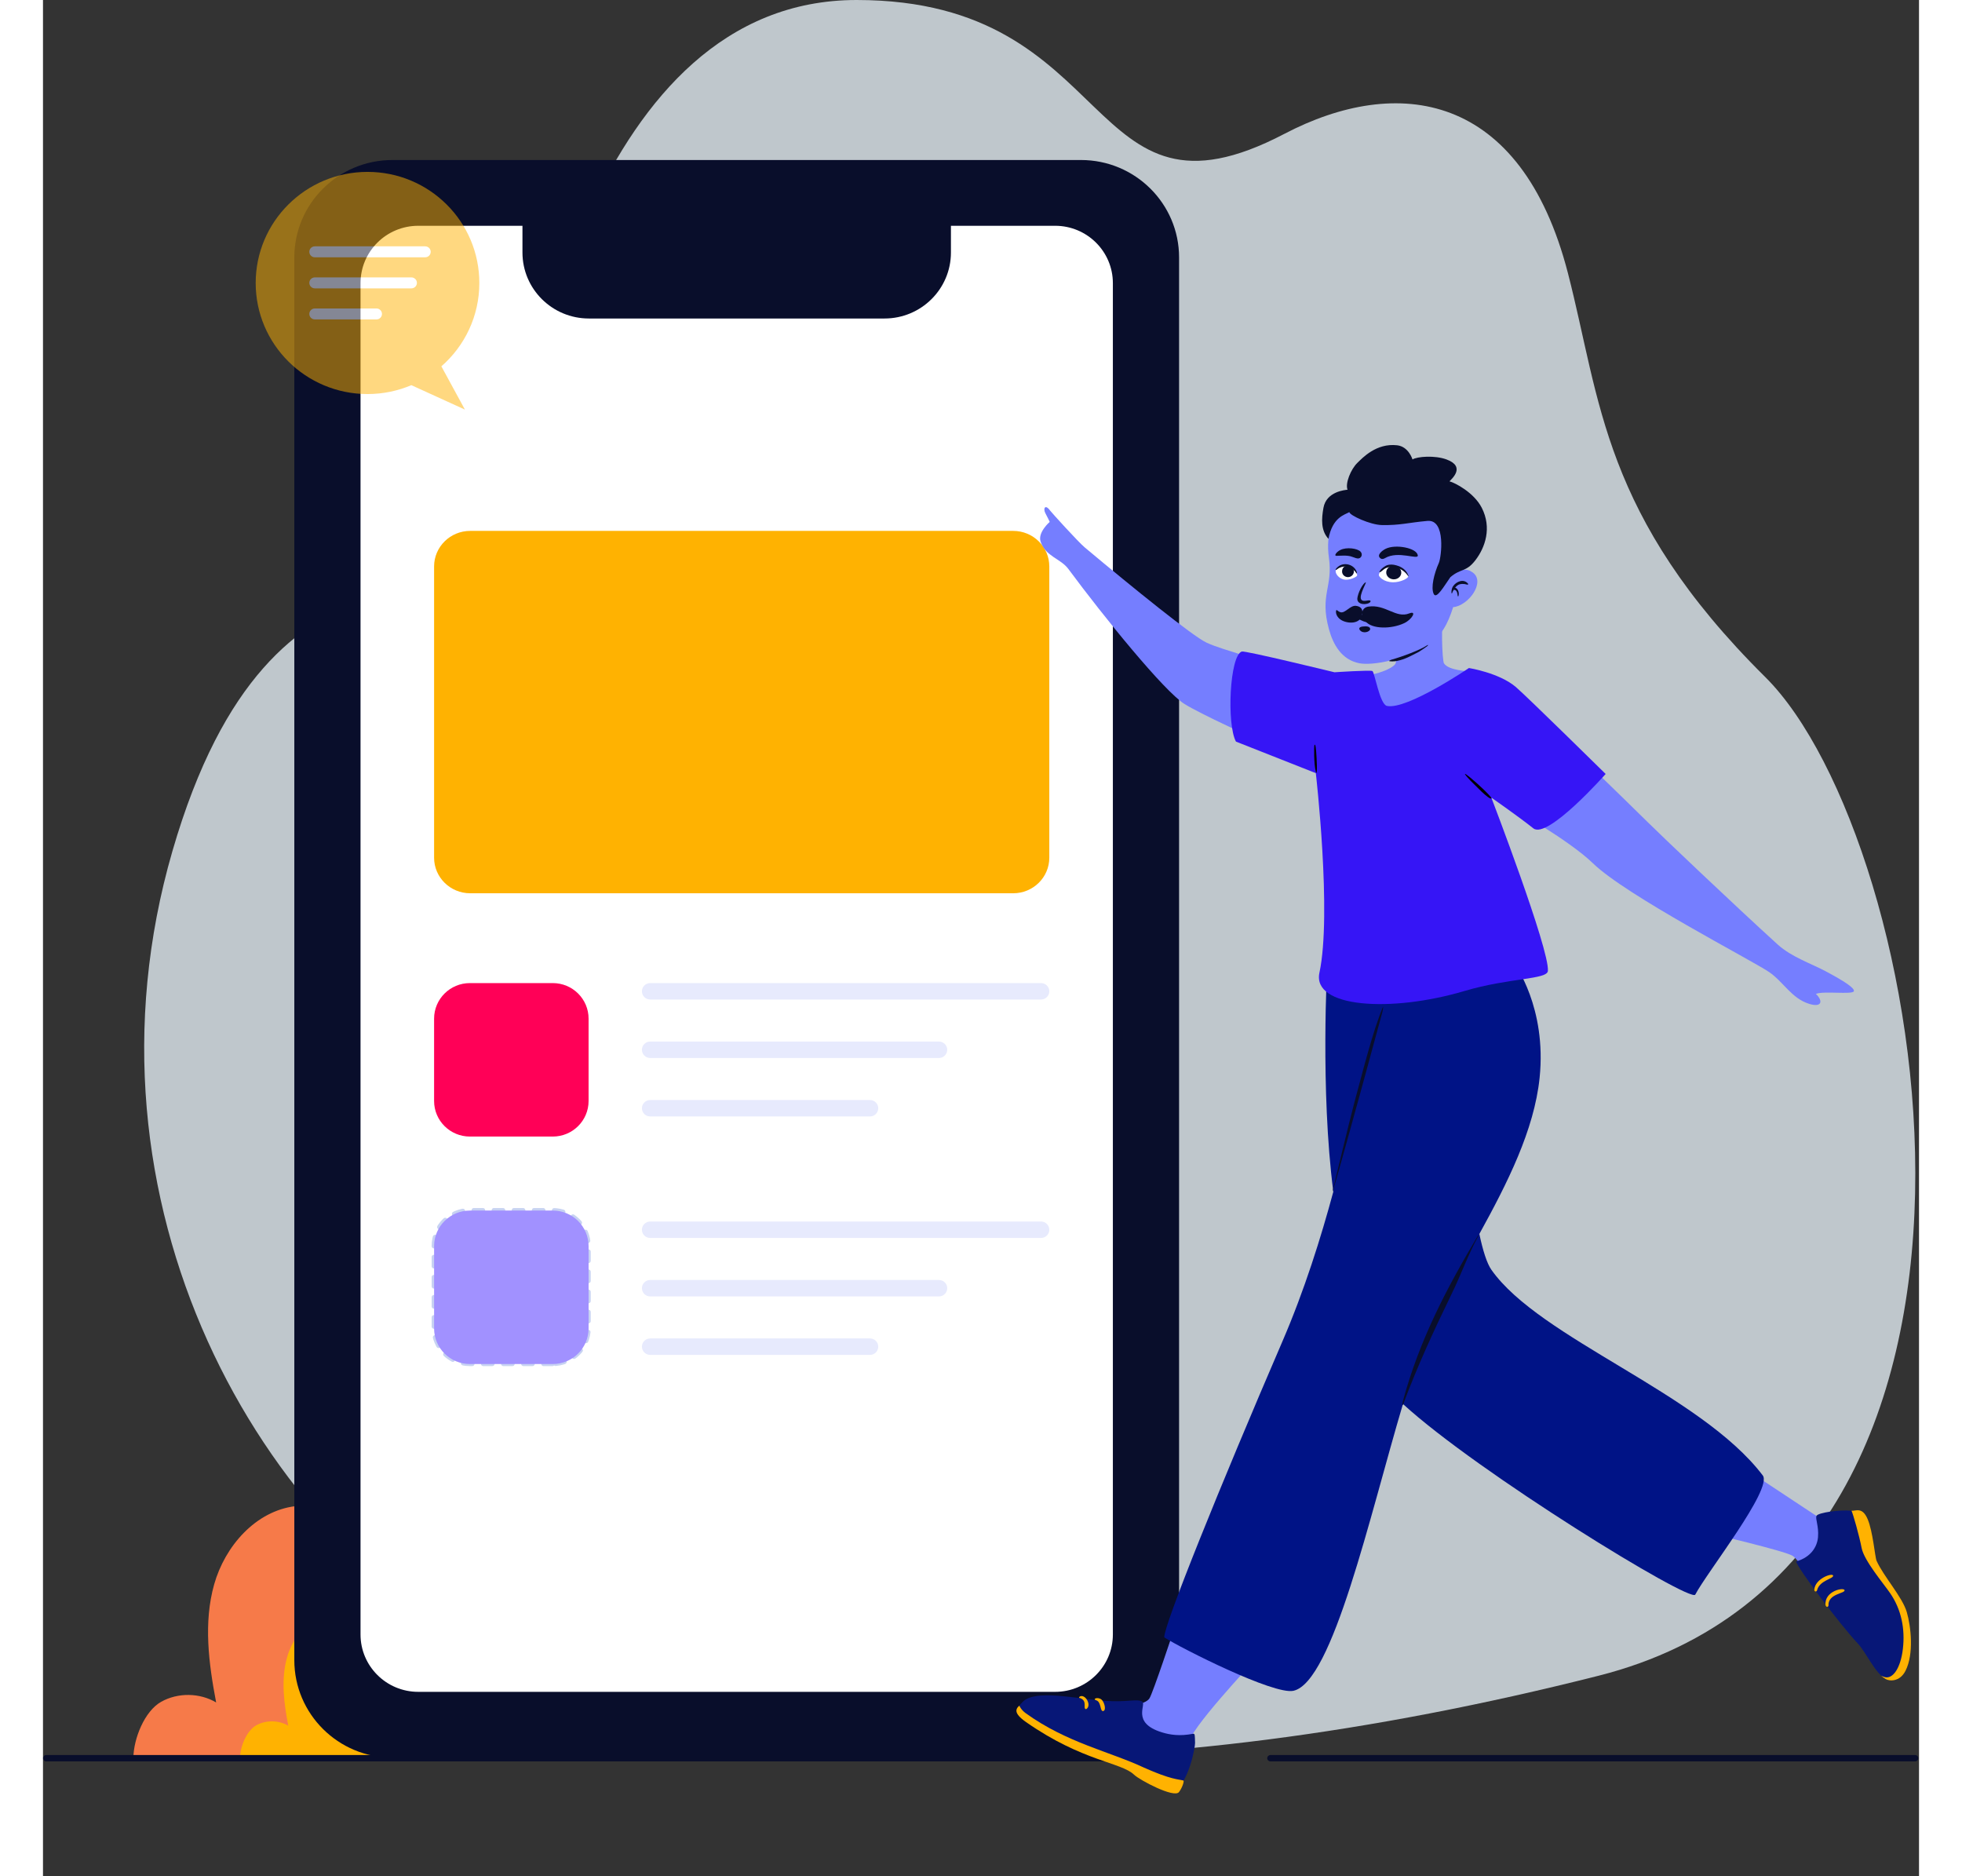 <svg width="2054" height="1964" viewBox="0 0 2054 2054" fill="none" xmlns="http://www.w3.org/2000/svg">
<rect x="0" y="0" width="2054" height="2054" fill="#333333" stroke="none"/>
<path opacity="0.75" fill-rule="evenodd" clip-rule="evenodd" d="M141.696 931.744C252.893 548.2 475.053 699.138 502.43 564.164C529.807 429.191 601.261 0 890.858 0C1180.46 0 1137.59 262.45 1359.16 146.52C1482.74 81.86 1618.22 100.021 1669.61 299.017C1705.71 438.783 1707.14 564.164 1885.56 741.056C2063.97 917.948 2205.68 1707.18 1703.19 1834.37C1200.71 1961.56 769.536 1951.26 502.43 1816.98C235.325 1682.7 30.499 1315.29 141.696 931.744Z" fill="#EDF8FF"/>
<path fill-rule="evenodd" clip-rule="evenodd" d="M658.377 1924.13C655.799 1923.77 652.919 1924.41 650.341 1924.05H98.981C99.234 1903.22 111.198 1873.04 129.51 1862.84C147.811 1852.66 171.57 1852.98 189.581 1863.63C181.461 1820.9 175.581 1776.25 187.425 1734.36C199.244 1692.48 232.917 1653.92 276.41 1648.75C317.192 1643.92 356.794 1669.37 380.275 1702.83C403.757 1736.29 414.286 1776.8 424.371 1816.33C423.226 1797.63 432.563 1778.64 448.093 1768.02C463.635 1757.39 484.827 1755.53 502.007 1763.26C521.187 1771.88 533.946 1790.98 539.862 1811.05C545.765 1831.14 545.753 1852.39 545.693 1873.3C557.982 1845.64 593.511 1830.74 622.028 1841.3C650.558 1851.86 667.316 1895.24 658.377 1924.13Z" fill="#F67A49"/>
<path fill-rule="evenodd" clip-rule="evenodd" d="M541.583 1924.14C540.079 1923.92 538.406 1924.32 536.902 1924.09H215.772C215.917 1912.02 222.897 1894.52 233.549 1888.62C244.212 1882.72 258.041 1882.9 268.536 1889.08C263.806 1864.31 260.388 1838.41 267.272 1814.13C274.168 1789.85 293.786 1767.5 319.12 1764.51C342.866 1761.7 365.926 1776.45 379.611 1795.85C393.283 1815.25 399.409 1838.72 405.294 1861.64C404.632 1850.8 410.06 1839.8 419.111 1833.65C428.161 1827.49 440.51 1826.4 450.511 1830.88C461.68 1835.89 469.118 1846.95 472.56 1858.58C475.99 1870.23 475.99 1882.55 475.954 1894.66C483.103 1878.64 503.804 1870 520.413 1876.13C537.034 1882.24 546.795 1907.39 541.583 1924.14Z" fill="#FFB201"/>
<path d="M1240.22 1921.16C1242.16 1921.16 1243.74 1922.73 1243.74 1924.66C1243.74 1926.53 1242.26 1928.06 1240.41 1928.16L1240.22 1928.16H3.625C1.679 1928.16 0.102 1926.6 0.102 1924.66C0.102 1922.79 1.576 1921.27 3.432 1921.17L3.625 1921.16H1240.22Z" fill="#090E2B"/>
<path d="M2049.7 1921.16C2051.65 1921.16 2053.23 1922.73 2053.23 1924.66C2053.23 1926.53 2051.75 1928.06 2049.89 1928.16L2049.7 1928.16H1343.92C1341.97 1928.16 1340.39 1926.6 1340.39 1924.66C1340.39 1922.79 1341.87 1921.27 1343.72 1921.17L1343.92 1921.16H2049.7Z" fill="#090E2B"/>
<path fill-rule="evenodd" clip-rule="evenodd" d="M1136.44 1924.02H382.6C323.271 1924.02 275.175 1876.25 275.175 1817.32V281.859C275.175 222.932 323.271 175.162 382.6 175.162H1136.44C1195.77 175.162 1243.87 222.932 1243.87 281.859V1817.32C1243.87 1876.25 1195.77 1924.02 1136.44 1924.02Z" fill="#090E2B"/>
<path fill-rule="evenodd" clip-rule="evenodd" d="M1108.16 247.162H994.081V276.423C994.081 316.316 961.52 348.658 921.352 348.658H597.691C557.523 348.658 524.96 316.316 524.96 276.421V247.162H410.886C375.969 247.162 347.664 275.273 347.664 309.953V1789.23C347.664 1823.91 375.969 1852.02 410.886 1852.02H1108.16C1143.07 1852.02 1171.38 1823.91 1171.38 1789.23V309.953C1171.38 275.273 1143.07 247.162 1108.16 247.162Z" fill="white"/>
<path fill-rule="evenodd" clip-rule="evenodd" d="M557.981 1492.92H467.237C445.586 1492.92 428.036 1475.49 428.036 1453.99V1363.86C428.036 1342.36 445.586 1324.92 467.237 1324.92H557.981C579.632 1324.92 597.182 1342.36 597.182 1363.86V1453.99C597.182 1475.49 579.632 1492.92 557.981 1492.92Z" stroke="#C7D2F2" stroke-width="5" stroke-linecap="round" stroke-linejoin="round" stroke-dasharray="10 12"/>
<path fill-rule="evenodd" clip-rule="evenodd" d="M558.158 1493.16H467.413C445.762 1493.16 428.212 1475.73 428.212 1454.23V1364.1C428.212 1342.59 445.762 1325.16 467.413 1325.16H558.158C579.808 1325.16 597.358 1342.59 597.358 1364.1V1454.23C597.358 1475.73 579.808 1493.16 558.158 1493.16Z" fill="#A191FF"/>
<path fill-rule="evenodd" clip-rule="evenodd" d="M1062.25 977.839H467.739C445.908 977.839 428.212 960.408 428.212 938.904V620.098C428.212 598.594 445.908 581.162 467.739 581.162H1062.25C1084.08 581.162 1101.78 598.594 1101.78 620.098V938.904C1101.78 960.408 1084.08 977.839 1062.25 977.839Z" fill="#FFB201"/>
<path fill-rule="evenodd" clip-rule="evenodd" d="M558.158 1244.16H467.413C445.762 1244.16 428.212 1226.73 428.212 1205.23V1115.1C428.212 1093.59 445.762 1076.16 467.413 1076.16H558.158C579.808 1076.16 597.358 1093.59 597.358 1115.1V1205.23C597.358 1226.73 579.808 1244.16 558.158 1244.16Z" fill="#FF0057"/>
<path d="M1092.72 1076.16H664.815C659.811 1076.16 655.754 1080.19 655.754 1085.16C655.754 1090.13 659.811 1094.16 664.815 1094.16H1092.72C1097.72 1094.16 1101.78 1090.13 1101.78 1085.16C1101.78 1080.19 1097.72 1076.16 1092.72 1076.16Z" fill="#E7EAFD"/>
<path d="M1092.72 1337.16H664.815C659.811 1337.16 655.754 1341.19 655.754 1346.16C655.754 1351.13 659.811 1355.16 664.815 1355.16H1092.72C1097.72 1355.16 1101.78 1351.13 1101.78 1346.16C1101.78 1341.19 1097.72 1337.16 1092.72 1337.16Z" fill="#E7EAFD"/>
<path d="M980.958 1140.16H664.815C659.811 1140.16 655.754 1144.19 655.754 1149.16C655.754 1154.13 659.811 1158.16 664.815 1158.16H980.958C985.962 1158.16 990.019 1154.13 990.019 1149.16C990.019 1144.19 985.962 1140.16 980.958 1140.16Z" fill="#E7EAFD"/>
<path d="M980.958 1401.16H664.815C659.811 1401.16 655.754 1405.19 655.754 1410.16C655.754 1415.13 659.811 1419.16 664.815 1419.16H980.958C985.962 1419.16 990.019 1415.13 990.019 1410.16C990.019 1405.19 985.962 1401.16 980.958 1401.16Z" fill="#E7EAFD"/>
<path d="M905.446 1204.16H664.815C659.811 1204.16 655.754 1208.19 655.754 1213.16C655.754 1218.13 659.811 1222.16 664.815 1222.16H905.446C910.451 1222.16 914.508 1218.13 914.508 1213.16C914.508 1208.19 910.451 1204.16 905.446 1204.16Z" fill="#E7EAFD"/>
<path d="M905.446 1465.16H664.815C659.811 1465.16 655.754 1469.19 655.754 1474.16C655.754 1479.13 659.811 1483.16 664.815 1483.16H905.446C910.451 1483.16 914.508 1479.13 914.508 1474.16C914.508 1469.19 910.451 1465.16 905.446 1465.16Z" fill="#E7EAFD"/>
<path fill-rule="evenodd" clip-rule="evenodd" d="M1238.82 1782.16C1238.82 1782.16 1215.13 1853.69 1211.37 1859.27C1206.8 1866.04 1188.45 1867.43 1188.45 1867.43C1188.45 1867.43 1189.63 1893.4 1207.83 1900.14C1220.51 1904.84 1259.61 1918 1255.37 1907.9C1251.13 1897.8 1326.3 1817.75 1326.3 1817.75L1238.82 1782.16Z" fill="#757EFF"/>
<path fill-rule="evenodd" clip-rule="evenodd" d="M1072.69 1862.95C1086.63 1848.98 1129.93 1859.49 1162.82 1861.85C1187.08 1863.6 1197.09 1859.43 1203.25 1862.52C1208.99 1865.41 1190.71 1885.86 1225.26 1896.41C1233.78 1899.01 1244.47 1900.78 1259.01 1897.94C1261.37 1897.48 1261.09 1899.32 1261.37 1907.86C1261.52 1912.62 1254.59 1950.46 1239.29 1959.96C1213.82 1947.88 1195.82 1933.63 1169.84 1925.03C1122.75 1909.43 1100.59 1894.82 1069.22 1874.86C1064.46 1871.84 1069.13 1866.52 1072.69 1862.95Z" fill="#071777"/>
<path fill-rule="evenodd" clip-rule="evenodd" d="M1076.45 1885.21C1138.43 1928.41 1180.22 1928.91 1194.64 1942.77C1200.64 1948.53 1238.46 1968.75 1243.78 1961.7C1247.75 1956.44 1249.63 1949.36 1248.59 1949.08C1243.46 1947.67 1235.21 1948.3 1205.44 1934.97C1168.12 1917.4 1121.02 1907.9 1075.91 1875.36C1070.73 1871.61 1068.99 1867.18 1068.99 1867.18C1068.99 1867.18 1065.64 1869.5 1065.77 1872.87C1065.91 1876.23 1069.32 1880.24 1076.45 1885.21Z" fill="#FFB201"/>
<path fill-rule="evenodd" clip-rule="evenodd" d="M1160.76 1873.04C1164.51 1872.38 1162.11 1863.13 1158.92 1860.48C1154.9 1857.16 1148.39 1859.79 1153.24 1861.31C1158.87 1863.08 1157.14 1873.67 1160.76 1873.04Z" fill="#FFB201"/>
<path fill-rule="evenodd" clip-rule="evenodd" d="M1142.09 1870.97C1148.04 1867.56 1142.71 1856.63 1137.17 1856.63C1134.5 1856.63 1133.35 1858.98 1135.58 1858.88C1144.16 1862.15 1137.97 1870.63 1142.09 1870.97Z" fill="#FFB201"/>
<path fill-rule="evenodd" clip-rule="evenodd" d="M1944.1 1661.04C1944.1 1661.04 1884.66 1621.65 1866.15 1609.5C1846.79 1596.8 1825.1 1678.51 1825.1 1678.51C1825.1 1678.51 1905.86 1697.46 1915.36 1702.96C1919.92 1705.6 1926.69 1716.64 1926.69 1716.64C1926.69 1716.64 1953.79 1706.56 1955.06 1688.51C1956.33 1670.47 1944.1 1661.04 1944.1 1661.04Z" fill="#757EFF"/>
<path fill-rule="evenodd" clip-rule="evenodd" d="M1980.08 1653.75C1984.98 1654.2 1987.62 1651.66 1993.47 1665.38C1999.33 1679.1 2005.71 1704.4 2007.54 1708.53C2015.15 1725.7 2032.72 1745.37 2036.45 1762.26C2051.4 1829.87 2021.4 1840.32 2017.54 1838.07C2005.44 1831.03 1996.38 1809.08 1986.62 1798.7C1967.8 1778.68 1920.53 1716.15 1919.47 1709.28C1935.62 1704.68 1942.48 1693.29 1943.4 1682.78C1944.47 1670.47 1940.2 1662.65 1941.8 1659.31C1943.4 1655.97 1966.17 1652.47 1980.08 1653.75Z" fill="#071777"/>
<path fill-rule="evenodd" clip-rule="evenodd" d="M1953.34 1758.99C1954.23 1759 1954.95 1758.22 1954.86 1757.34C1954.38 1744.47 1973.12 1744.46 1972.5 1740.76C1971.82 1737.28 1950.32 1741.56 1951.62 1756.91C1951.69 1757.7 1952.56 1758.99 1953.34 1758.99Z" fill="#FFB201"/>
<path fill-rule="evenodd" clip-rule="evenodd" d="M1940.85 1742.16C1941.56 1742.16 1942.19 1741.67 1942.34 1740.96C1944.99 1729.82 1960.63 1728.35 1959.96 1724.71C1958.96 1721.47 1939.91 1728.21 1939.35 1740.34C1939.31 1741.29 1939.9 1742.18 1940.85 1742.16Z" fill="#FFB201"/>
<path fill-rule="evenodd" clip-rule="evenodd" d="M1991.2 1694.64C1988.53 1680.83 1981.76 1657.15 1980.08 1653.75C1984.98 1654.2 1991.89 1649.23 1997.75 1662.95C2003.6 1676.68 2005.71 1704.4 2007.54 1708.53C2015.15 1725.7 2035.82 1748.17 2040.63 1764.79C2045.15 1780.44 2048.61 1810.41 2039.21 1828.97C2032.9 1841.43 2021.4 1840.32 2017.54 1838.07C2016.04 1837.2 2013.96 1835.66 2012.54 1834.38C2013.78 1834.97 2014.78 1835.4 2016.39 1835.86C2025.16 1838.34 2033.83 1826.47 2036.34 1804.95C2038.84 1783.43 2034.89 1762.01 2022.16 1743.67C2014.85 1733.14 1993.82 1708.21 1991.2 1694.64Z" fill="#FFB201"/>
<path fill-rule="evenodd" clip-rule="evenodd" d="M1412.75 1304.52C1398.29 1193.41 1406.16 1055.16 1406.16 1055.16C1406.16 1055.16 1474.47 1055.16 1611.1 1055.16C1611.1 1055.16 1646.59 1102.72 1638.59 1179.96C1632.66 1237.13 1603.28 1295.18 1572.62 1350.79C1576.52 1369.11 1580.89 1382.98 1585.79 1389.96C1638.75 1465.41 1814.67 1525.21 1882.92 1615.1C1894.05 1629.76 1821.44 1721.69 1809.02 1745.58C1804.13 1754.99 1570.45 1611.66 1488.98 1536.91C1452.49 1659.61 1412.04 1841.41 1369.05 1850.86C1347.69 1855.56 1246.25 1804.33 1227.64 1792.41C1226.73 1780.14 1289.1 1625.88 1357.22 1467.89C1381.1 1412.48 1399.1 1355.1 1412.75 1304.52Z" fill="#001386"/>
<path fill-rule="evenodd" clip-rule="evenodd" d="M1570.67 1353.3C1536.71 1410.42 1507.07 1466.81 1488.99 1533.47C1487.86 1537.63 1488.64 1538.75 1488.96 1537.89C1504.93 1495.02 1522.75 1456.63 1542.16 1416.66C1552.51 1395.75 1560.42 1372.76 1571.88 1352.41C1572.19 1351.92 1571.59 1352.13 1570.67 1353.3Z" fill="#090E2B"/>
<path fill-rule="evenodd" clip-rule="evenodd" d="M1467.06 1102.37C1455.68 1129 1443.35 1179.39 1435.6 1207.56C1427.54 1238.67 1419.59 1272.6 1411.91 1303.92C1411.73 1304.59 1412.3 1303.75 1412.49 1303.02C1429.41 1244.9 1465.59 1111.01 1466.41 1108.06C1466.87 1106.72 1467.61 1101 1467.06 1102.37Z" fill="#090E2B"/>
<path fill-rule="evenodd" clip-rule="evenodd" d="M1102.23 571.31C1102.23 571.31 1099.72 565.791 1097.59 562.008C1094.77 557.013 1097.02 551.221 1102.61 558.851C1104.12 560.91 1133.4 593.225 1140.53 599.201C1194.28 644.228 1258.72 696.311 1273.73 703.372C1294.73 713.25 1330.73 718.707 1348.99 734.812C1357.86 742.632 1323.75 807.162 1323.75 807.162C1323.75 807.162 1267.77 781.812 1249.89 770.695C1227.65 756.859 1161.25 675.041 1122.69 622.881C1114.11 611.287 1098.02 609.466 1092.3 593.02C1088.77 582.898 1102.23 571.31 1102.23 571.31Z" fill="#757EFF"/>
<path fill-rule="evenodd" clip-rule="evenodd" d="M1480.11 698.734C1480.11 698.734 1483.24 721.952 1480.76 726.562C1479.55 728.808 1471.2 736.838 1439.54 741.18C1436.02 744.875 1452.86 781.964 1459.44 788.122C1466.01 794.281 1487.11 797.565 1527.26 765.954C1567.4 734.342 1561.6 734.752 1561.6 734.752C1561.6 734.752 1539.11 734.268 1533.88 726.13C1532.04 723.277 1530.01 679.705 1534.45 666.555C1538.9 653.406 1480.11 698.734 1480.11 698.734Z" fill="#757EFF"/>
<path fill-rule="evenodd" clip-rule="evenodd" d="M1656.43 802.162C1656.43 802.162 1736.82 879.988 1756.84 899.869C1772.09 915.006 1850.43 989.54 1899.26 1033.92C1914.56 1047.83 1936.81 1055.07 1952.12 1063.39C1959.16 1067.21 1984.64 1080.57 1982.63 1085.11C1980.9 1089.04 1949.7 1084.53 1941.1 1087.97C1949.22 1095.82 1947.64 1103.22 1933.69 1098.87C1914.42 1092.87 1905.63 1074.91 1890.08 1064.22C1871.12 1051.19 1733.64 980.56 1697.1 945.112C1670.29 919.107 1606.2 883.397 1606.2 883.397L1656.43 802.162Z" fill="#757EFF"/>
<path fill-rule="evenodd" clip-rule="evenodd" d="M1631.72 906.755C1616.14 894.304 1585.75 873.1 1585.75 873.1C1585.75 873.1 1649.6 1039.48 1647.67 1062.88C1646.88 1072.37 1605.33 1070.31 1556.55 1084.77C1475.33 1108.85 1389.32 1103.05 1397.53 1064.81C1411.33 1000.49 1393.59 846.338 1393.59 846.338L1306.14 811.814C1295.89 792.848 1299.2 717.805 1312.51 713.207C1316.03 711.993 1414.01 735.917 1414.01 735.917C1414.01 735.917 1453.14 733.293 1455.55 734.582C1457.96 735.872 1463.58 771.123 1471.44 772.76C1493.4 777.337 1561.22 731.265 1561.22 731.265C1561.22 731.265 1594.51 736.55 1612.6 752.075C1625.01 762.718 1710.91 847.239 1710.91 847.239C1710.91 847.239 1647.3 919.206 1631.72 906.755Z" fill="#3615F6"/>
<path fill-rule="evenodd" clip-rule="evenodd" d="M1586.06 873.934C1584.29 870.425 1571.17 858.202 1563.13 851.554C1556.46 846.039 1553.29 844.357 1563 854.653C1566.51 857.8 1583.5 876.426 1586.06 873.934Z" fill="black"/>
<path fill-rule="evenodd" clip-rule="evenodd" d="M1391.95 816.17C1391.68 817.098 1391.31 835.132 1393.5 844.398C1393.68 845.162 1393.78 846.061 1394.02 846.15C1395.37 846.666 1394.58 830.933 1393.98 823.185C1393.24 813.613 1392.43 814.599 1391.95 816.17Z" fill="black"/>
<path fill-rule="evenodd" clip-rule="evenodd" d="M1442.78 532.541C1442.78 532.541 1400.48 558.687 1407.88 610.205C1412.57 642.818 1397.63 650.782 1407.88 688.553C1412.57 705.823 1422 722.292 1441.17 726.035C1455.65 728.864 1490.93 722.305 1516.43 705.823C1530.94 696.438 1538.04 683.283 1543.93 664.63C1560.54 663.24 1579.81 637.179 1565.37 626.652C1561.98 624.186 1558.57 623.275 1554.96 623.796C1560.53 598.903 1559.61 589.403 1559.61 578.225C1559.61 562.7 1578.49 544.072 1542.78 540.081C1507.07 536.089 1450.29 522.596 1442.78 532.541Z" fill="#757EFF"/>
<path fill-rule="evenodd" clip-rule="evenodd" d="M1560.29 639.024C1555.62 633.178 1547.49 636.386 1543.85 641.722C1542.19 644.162 1541.56 648.71 1542.44 649.712C1542.65 649.953 1543.21 648.132 1543.59 647.403C1547.06 640.765 1550.46 637.571 1559.62 640.02C1560.18 640.159 1560.65 639.48 1560.29 639.024Z" fill="#090E2B"/>
<path fill-rule="evenodd" clip-rule="evenodd" d="M1544.8 645.643C1550.15 645.795 1547.88 654.889 1549.81 652.4C1550.8 648.585 1549.38 643.601 1544.9 642.91C1542.87 642.558 1542.74 645.847 1544.8 645.643Z" fill="#090E2B"/>
<path fill-rule="evenodd" clip-rule="evenodd" d="M1482.34 723.532C1491.78 721.633 1498.03 717.764 1506.47 713.526C1506.97 713.246 1516.01 707.371 1516.32 706.544C1516.71 705.488 1515.85 706.119 1515.21 706.544C1507.77 711.502 1488.29 718.829 1476.46 722.123C1475.96 722.203 1472.74 723.52 1474.4 723.838C1475.03 723.959 1478.59 724.286 1482.34 723.532Z" fill="#090E2B"/>
<path fill-rule="evenodd" clip-rule="evenodd" d="M1522.64 650.137C1519.4 643.221 1522.97 628.081 1528.31 616.166C1530.9 610.389 1536.31 568.411 1515.83 570.224C1494.81 572.085 1485.87 575.169 1465.84 574.771C1453.16 574.519 1430.64 564.159 1430.3 560.61C1425.21 563.522 1411.85 566.137 1407.44 589.882C1398.94 580.71 1399.79 567.942 1401.93 555.909C1405.15 537.854 1425.92 536.373 1428.31 536.077C1425.58 529.272 1431.78 513.672 1439.28 506.488C1444.57 501.423 1459.73 484.808 1482.65 487.444C1495.28 488.896 1499.44 502.939 1499.44 502.939C1504.54 499.685 1523.92 498.227 1536.7 502.951C1558.07 510.846 1542.32 524.242 1539.93 526.905C1545.72 528.385 1566.69 539.014 1575.29 555.909C1586.46 577.822 1578.98 599.249 1568.49 613.011C1558.01 626.773 1552.4 621.887 1540.87 631.841C1534.19 641.242 1525.64 656.558 1522.64 650.137Z" fill="#090E2B"/>
<path fill-rule="evenodd" clip-rule="evenodd" d="M1505.23 607.868C1504 599.779 1480.72 595.346 1469.96 600.79C1466.24 602.648 1459.2 607.976 1464.86 611.539C1466.36 612.318 1467.91 611.736 1469.25 611.008C1484 602.274 1506.08 613.506 1505.23 607.868Z" fill="#090E2B"/>
<path fill-rule="evenodd" clip-rule="evenodd" d="M1485.16 620.941C1490.37 622.806 1494.62 627.362 1494.8 630.905C1494.91 633.046 1486.16 637.56 1478.04 637.394C1467.37 637.175 1462.41 631.077 1462.55 629.249C1463.66 623.762 1470.68 615.751 1485.16 620.941Z" fill="white"/>
<path fill-rule="evenodd" clip-rule="evenodd" d="M1468.48 622.948C1477.09 617.377 1489.48 622.257 1494.8 630.905C1495.11 631.355 1495.09 630.274 1494.89 629.768C1492.46 623.638 1487.52 620.481 1481.65 618.846C1478.12 617.862 1474.78 617.57 1471.18 618.882C1469.79 619.388 1467.27 621.05 1465.28 622.988C1463.73 624.5 1462.32 627.178 1464.06 626.317C1465.41 625.642 1467.34 623.688 1468.48 622.948Z" fill="#090E2B"/>
<path fill-rule="evenodd" clip-rule="evenodd" d="M1478.38 634.168C1473.83 633.852 1470.38 630.256 1470.67 626.136C1470.96 622.016 1474.88 618.931 1479.43 619.247C1483.97 619.562 1487.42 623.159 1487.13 627.279C1486.84 631.4 1482.92 634.484 1478.38 634.168Z" fill="#090E2B"/>
<path fill-rule="evenodd" clip-rule="evenodd" d="M1420.48 602.024C1417.1 603.512 1412.61 608.45 1416.35 608.45C1420.09 608.45 1428.2 607.395 1433.63 609.622C1435.53 610.104 1436.97 611.027 1438.87 611.252C1443.21 612.091 1445.57 606.931 1442.5 603.812C1439.04 600.288 1427.34 598.617 1420.48 602.024Z" fill="#090E2B"/>
<path fill-rule="evenodd" clip-rule="evenodd" d="M1424.3 634.397C1418.9 633.148 1414.85 628.278 1415.31 624.639C1416.2 619.817 1425.55 616.738 1430.79 619.371C1435.97 621.978 1439.22 627.803 1438.8 630.103C1438.19 631.695 1429.83 635.674 1424.3 634.397Z" fill="white"/>
<path fill-rule="evenodd" clip-rule="evenodd" d="M1428.78 631.769C1425.22 631.769 1422.33 629.015 1422.33 625.619C1422.33 622.222 1424.36 619.012 1428.78 619.469C1432.32 619.835 1435.23 622.222 1435.23 625.619C1435.23 629.015 1432.34 631.769 1428.78 631.769Z" fill="#090E2B"/>
<path fill-rule="evenodd" clip-rule="evenodd" d="M1438.61 626.8C1436.56 619.226 1427.34 615.331 1420.04 618.917C1419.02 619.449 1417.35 620.643 1416.1 622.085C1414.95 623.415 1415.1 624.112 1415.57 623.974C1416.35 623.744 1417.99 622.279 1419.33 621.649C1426.09 618.466 1433.11 620.252 1438.26 627.721C1438.51 628.108 1438.75 627.237 1438.61 626.8Z" fill="#090E2B"/>
<path fill-rule="evenodd" clip-rule="evenodd" d="M1439.07 656.501C1440.06 661.42 1446.14 661.898 1450.11 660.784C1453.33 659.878 1454.16 658.014 1453.07 657.416C1451.3 656.442 1445.61 659.151 1443.51 656.565C1439.76 651.954 1451.25 634.997 1447.6 637.722C1442.78 641.322 1438.42 653.218 1439.07 656.501Z" fill="#090E2B"/>
<path fill-rule="evenodd" clip-rule="evenodd" d="M1442.9 678.87C1446.35 680.587 1451.28 682.358 1456.94 681.553C1462.61 680.749 1465.66 677.454 1466.9 675.038C1469.03 670.906 1466.56 667.801 1463.32 668.835C1460.08 669.87 1458.22 674.321 1455.04 675.094C1451.14 676.043 1444.69 673.071 1441.01 672.113C1437.15 671.108 1430.75 670.734 1430.75 677.162C1430.75 680.76 1432.9 680.03 1434.62 677.892C1436.35 675.754 1439.44 677.152 1442.9 678.87Z" fill="#090E2B"/>
<path fill-rule="evenodd" clip-rule="evenodd" d="M1444.64 685.861C1449.09 685.224 1453.3 685.782 1453.06 688.728C1452.82 691.675 1445.17 694.192 1441.76 689.684C1441.03 688.729 1440.19 686.498 1444.64 685.861Z" fill="#090E2B"/>
<path fill-rule="evenodd" clip-rule="evenodd" d="M1495.85 671.486C1504.56 668.037 1499.04 678.031 1490.43 682.118C1476.31 688.813 1455.07 688.813 1448.11 680.244C1441.15 671.675 1444.7 665.034 1450.98 664.062C1469.82 661.149 1481.24 677.276 1495.85 671.486Z" fill="#090E2B"/>
<path fill-rule="evenodd" clip-rule="evenodd" d="M1420.5 670.172C1417.08 669.133 1416.07 666.071 1415.69 669.133C1415.34 671.881 1417.03 676.108 1421.48 678.764C1428.4 682.899 1441.84 683.417 1444.23 673.354C1445.83 666.566 1442.46 663.772 1437.5 663.198C1431.2 662.468 1425.63 671.729 1420.5 670.172Z" fill="#090E2B"/>
<g opacity="0.5">
<path fill-rule="evenodd" clip-rule="evenodd" d="M232.888 309.782C232.888 376.918 287.696 431.358 355.334 431.358C372.386 431.358 388.583 427.878 403.311 421.634L461.961 448.37L436.182 401.018C461.667 378.762 477.744 346.158 477.744 309.782C477.744 242.602 422.928 188.162 355.334 188.162C287.696 188.162 232.888 242.602 232.888 309.782Z" fill="#FFB201"/>
<path d="M418.464 269.661H297.645C294.309 269.661 291.604 272.348 291.604 275.661C291.604 278.975 294.309 281.661 297.645 281.661H418.464C421.8 281.661 424.505 278.975 424.505 275.661C424.505 272.348 421.8 269.661 418.464 269.661Z" fill="white"/>
<path d="M403.362 303.661H297.645C294.309 303.661 291.604 306.348 291.604 309.661C291.604 312.975 294.309 315.661 297.645 315.661H403.362C406.698 315.661 409.403 312.975 409.403 309.661C409.403 306.348 406.698 303.661 403.362 303.661Z" fill="white"/>
<path d="M365.102 337.661H297.645C294.309 337.661 291.604 340.348 291.604 343.661C291.604 346.975 294.309 349.661 297.645 349.661H365.102C368.439 349.661 371.143 346.975 371.143 343.661C371.143 340.348 368.439 337.661 365.102 337.661Z" fill="white"/>
</g>
</svg>
